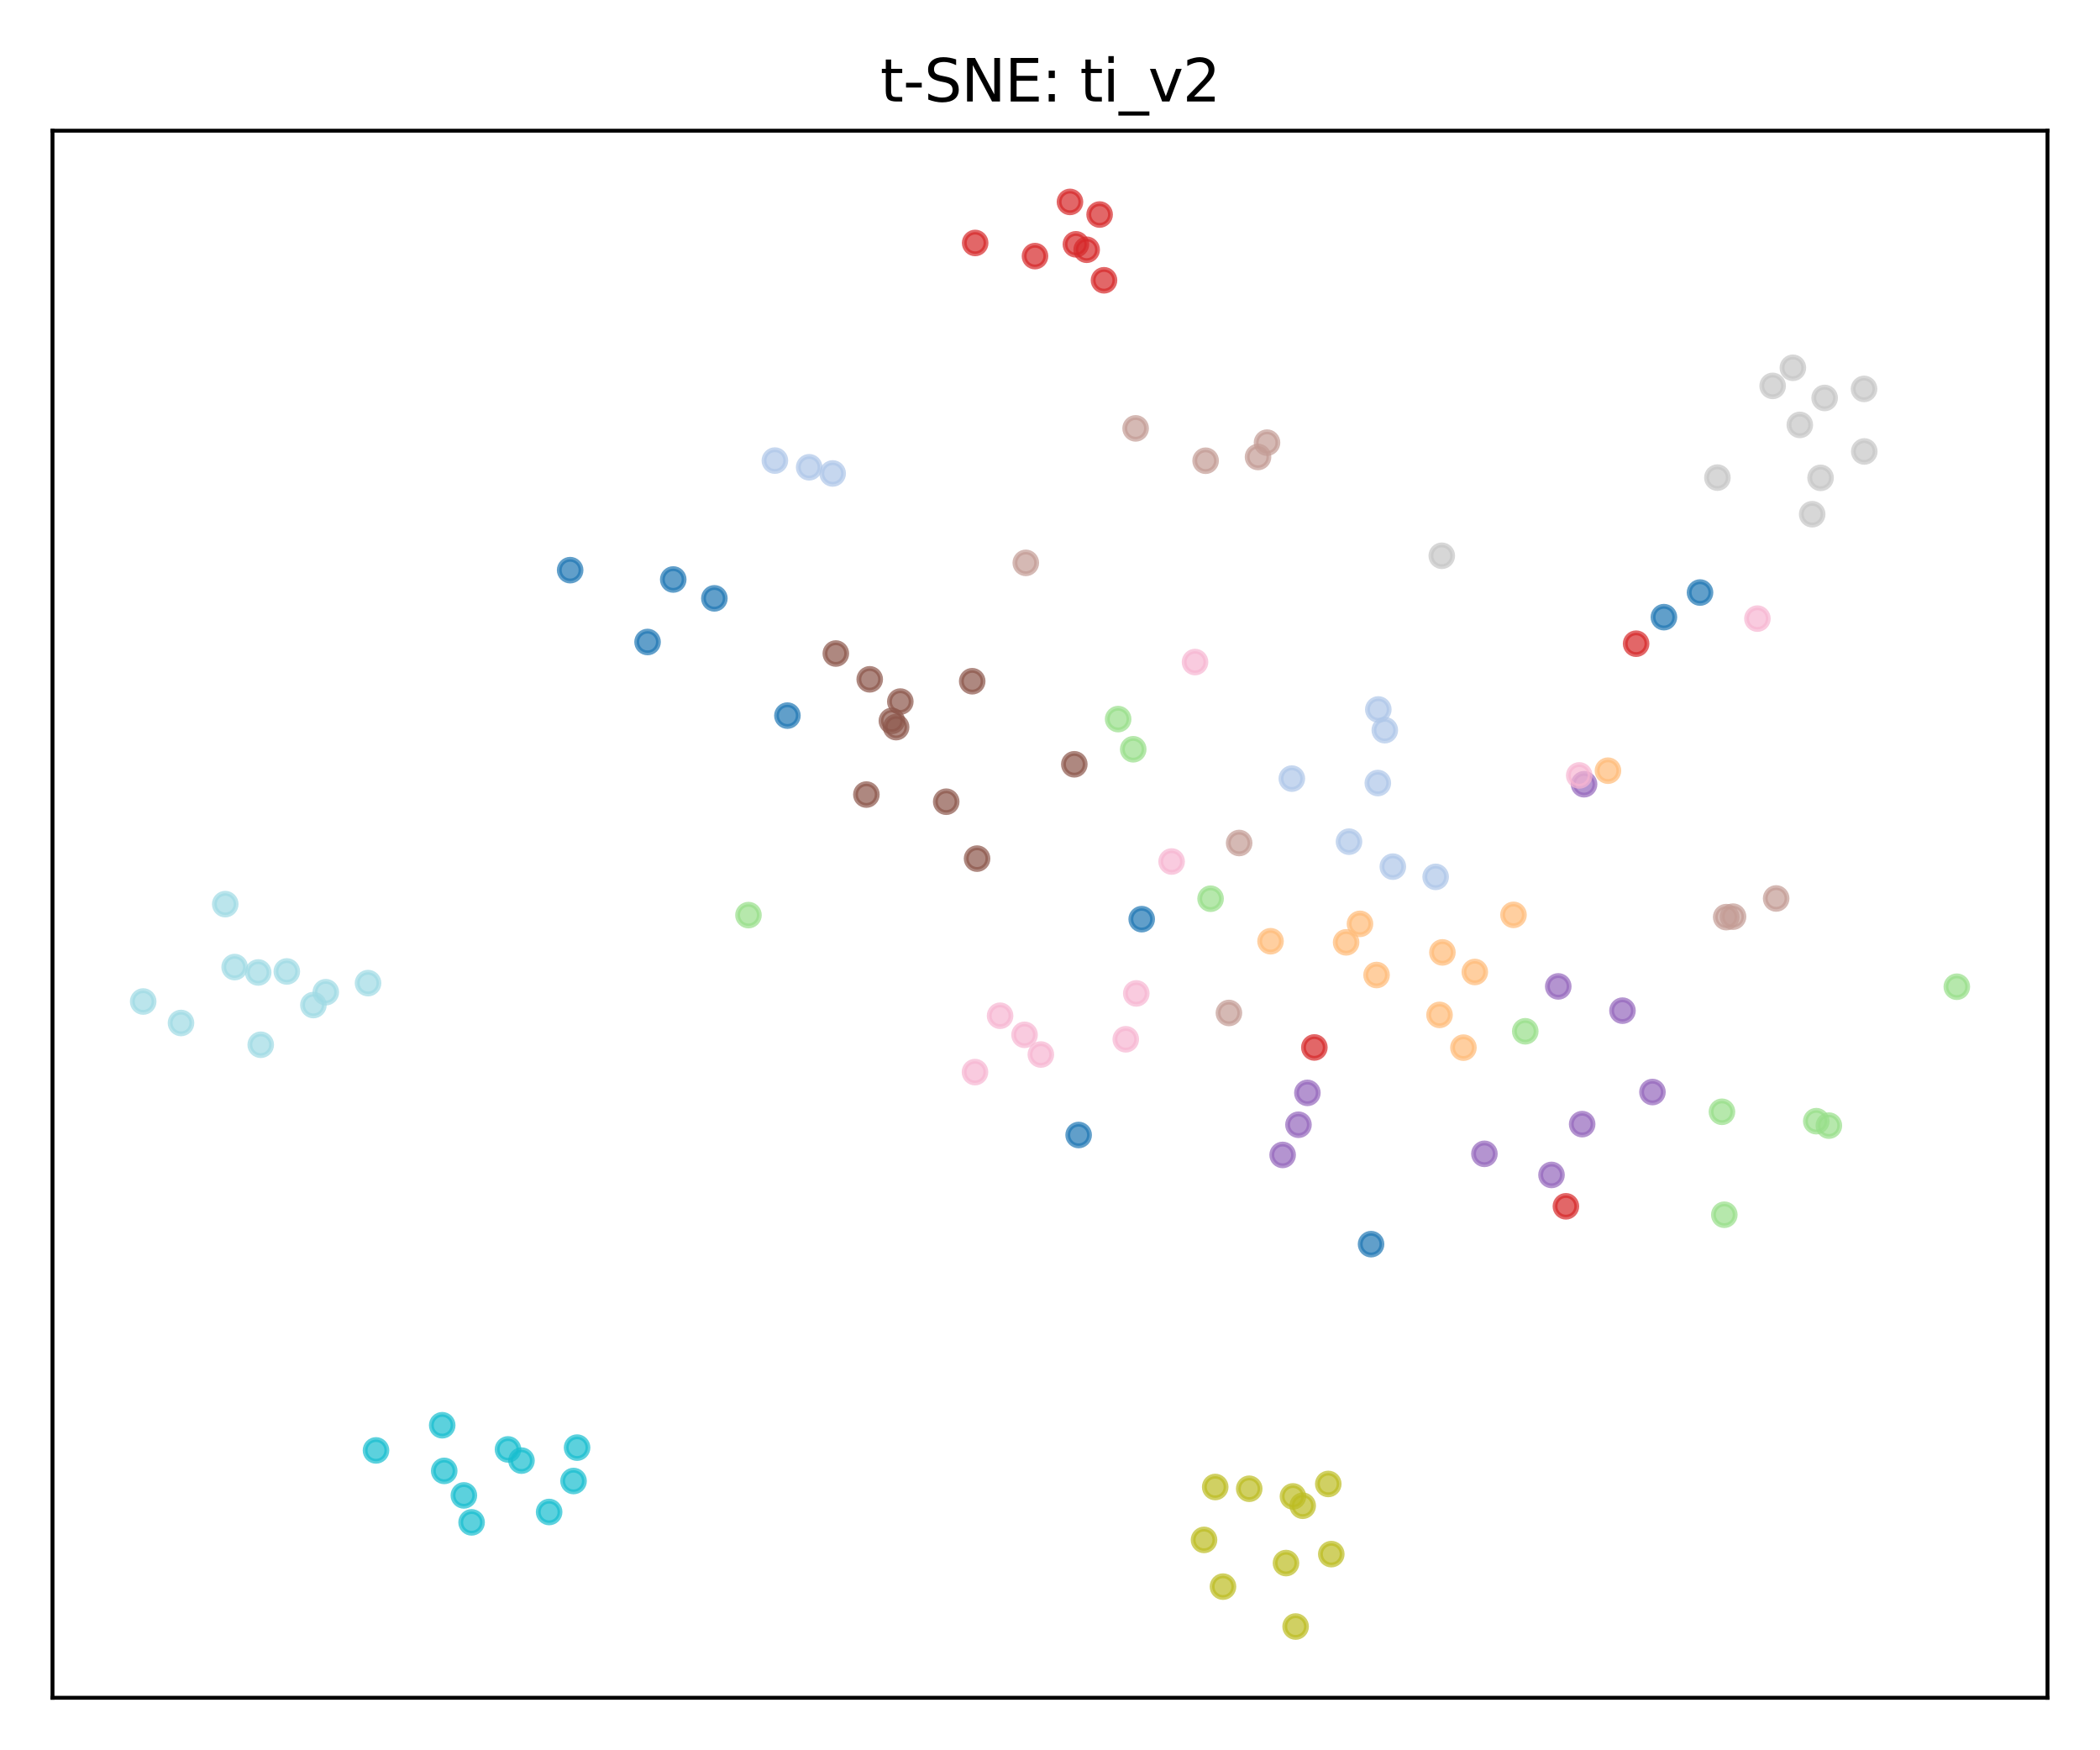 <?xml version="1.0" encoding="utf-8" standalone="no"?>
<!DOCTYPE svg PUBLIC "-//W3C//DTD SVG 1.1//EN"
  "http://www.w3.org/Graphics/SVG/1.1/DTD/svg11.dtd">
<svg xmlns:xlink="http://www.w3.org/1999/xlink" width="432pt" height="360pt" viewBox="0 0 432 360" xmlns="http://www.w3.org/2000/svg" version="1.1">
 <defs>
  <style type="text/css">*{stroke-linejoin: round; stroke-linecap: butt}</style>
 </defs>
 <g id="figure_1">
  <g id="patch_1">
   <path d="M 0 360 
L 432 360 
L 432 0 
L 0 0 
z
" style="fill: #ffffff"/>
  </g>
  <g id="axes_1">
   <g id="patch_2">
    <path d="M 10.8 349.2 
L 421.2 349.2 
L 421.2 26.88 
L 10.8 26.88 
z
" style="fill: #ffffff"/>
   </g>
   <g id="PathCollection_1">
    <defs>
     <path id="C0_0_45e8066d90" d="M 0 2.236 
C 0.593 2.236 1.162 2 1.581 1.581 
C 2 1.162 2.236 0.593 2.236 -0 
C 2.236 -0.593 2 -1.162 1.581 -1.581 
C 1.162 -2 0.593 -2.236 0 -2.236 
C -0.593 -2.236 -1.162 -2 -1.581 -1.581 
C -2 -1.162 -2.236 -0.593 -2.236 0 
C -2.236 0.593 -2 1.162 -1.581 1.581 
C -1.162 2 -0.593 2.236 0 2.236 
z
"/>
    </defs>
    <g clip-path="url(#p6277945b25)">
     <use xlink:href="#C0_0_45e8066d90" x="349.719" y="121.875" style="fill: #1f77b4; fill-opacity: 0.7; stroke: #1f77b4; stroke-opacity: 0.7"/>
    </g>
    <g clip-path="url(#p6277945b25)">
     <use xlink:href="#C0_0_45e8066d90" x="234.864" y="189.054" style="fill: #1f77b4; fill-opacity: 0.7; stroke: #1f77b4; stroke-opacity: 0.7"/>
    </g>
    <g clip-path="url(#p6277945b25)">
     <use xlink:href="#C0_0_45e8066d90" x="342.291" y="126.937" style="fill: #1f77b4; fill-opacity: 0.7; stroke: #1f77b4; stroke-opacity: 0.7"/>
    </g>
    <g clip-path="url(#p6277945b25)">
     <use xlink:href="#C0_0_45e8066d90" x="138.495" y="119.19" style="fill: #1f77b4; fill-opacity: 0.7; stroke: #1f77b4; stroke-opacity: 0.7"/>
    </g>
    <g clip-path="url(#p6277945b25)">
     <use xlink:href="#C0_0_45e8066d90" x="161.981" y="147.188" style="fill: #1f77b4; fill-opacity: 0.7; stroke: #1f77b4; stroke-opacity: 0.7"/>
    </g>
    <g clip-path="url(#p6277945b25)">
     <use xlink:href="#C0_0_45e8066d90" x="146.957" y="123.069" style="fill: #1f77b4; fill-opacity: 0.7; stroke: #1f77b4; stroke-opacity: 0.7"/>
    </g>
    <g clip-path="url(#p6277945b25)">
     <use xlink:href="#C0_0_45e8066d90" x="282.047" y="255.898" style="fill: #1f77b4; fill-opacity: 0.7; stroke: #1f77b4; stroke-opacity: 0.7"/>
    </g>
    <g clip-path="url(#p6277945b25)">
     <use xlink:href="#C0_0_45e8066d90" x="117.287" y="117.27" style="fill: #1f77b4; fill-opacity: 0.7; stroke: #1f77b4; stroke-opacity: 0.7"/>
    </g>
    <g clip-path="url(#p6277945b25)">
     <use xlink:href="#C0_0_45e8066d90" x="221.891" y="233.45" style="fill: #1f77b4; fill-opacity: 0.7; stroke: #1f77b4; stroke-opacity: 0.7"/>
    </g>
    <g clip-path="url(#p6277945b25)">
     <use xlink:href="#C0_0_45e8066d90" x="133.213" y="132.047" style="fill: #1f77b4; fill-opacity: 0.7; stroke: #1f77b4; stroke-opacity: 0.7"/>
    </g>
    <g clip-path="url(#p6277945b25)">
     <use xlink:href="#C0_0_45e8066d90" x="159.404" y="94.735" style="fill: #aec7e8; fill-opacity: 0.7; stroke: #aec7e8; stroke-opacity: 0.7"/>
    </g>
    <g clip-path="url(#p6277945b25)">
     <use xlink:href="#C0_0_45e8066d90" x="166.457" y="96.11" style="fill: #aec7e8; fill-opacity: 0.7; stroke: #aec7e8; stroke-opacity: 0.7"/>
    </g>
    <g clip-path="url(#p6277945b25)">
     <use xlink:href="#C0_0_45e8066d90" x="171.293" y="97.381" style="fill: #aec7e8; fill-opacity: 0.7; stroke: #aec7e8; stroke-opacity: 0.7"/>
    </g>
    <g clip-path="url(#p6277945b25)">
     <use xlink:href="#C0_0_45e8066d90" x="284.872" y="150.182" style="fill: #aec7e8; fill-opacity: 0.7; stroke: #aec7e8; stroke-opacity: 0.7"/>
    </g>
    <g clip-path="url(#p6277945b25)">
     <use xlink:href="#C0_0_45e8066d90" x="295.335" y="180.355" style="fill: #aec7e8; fill-opacity: 0.7; stroke: #aec7e8; stroke-opacity: 0.7"/>
    </g>
    <g clip-path="url(#p6277945b25)">
     <use xlink:href="#C0_0_45e8066d90" x="265.749" y="160.147" style="fill: #aec7e8; fill-opacity: 0.7; stroke: #aec7e8; stroke-opacity: 0.7"/>
    </g>
    <g clip-path="url(#p6277945b25)">
     <use xlink:href="#C0_0_45e8066d90" x="277.51" y="173.117" style="fill: #aec7e8; fill-opacity: 0.7; stroke: #aec7e8; stroke-opacity: 0.7"/>
    </g>
    <g clip-path="url(#p6277945b25)">
     <use xlink:href="#C0_0_45e8066d90" x="283.438" y="161.054" style="fill: #aec7e8; fill-opacity: 0.7; stroke: #aec7e8; stroke-opacity: 0.7"/>
    </g>
    <g clip-path="url(#p6277945b25)">
     <use xlink:href="#C0_0_45e8066d90" x="286.525" y="178.254" style="fill: #aec7e8; fill-opacity: 0.7; stroke: #aec7e8; stroke-opacity: 0.7"/>
    </g>
    <g clip-path="url(#p6277945b25)">
     <use xlink:href="#C0_0_45e8066d90" x="283.538" y="145.926" style="fill: #aec7e8; fill-opacity: 0.7; stroke: #aec7e8; stroke-opacity: 0.7"/>
    </g>
    <g clip-path="url(#p6277945b25)">
     <use xlink:href="#C0_0_45e8066d90" x="330.78" y="158.516" style="fill: #ffbb78; fill-opacity: 0.7; stroke: #ffbb78; stroke-opacity: 0.7"/>
    </g>
    <g clip-path="url(#p6277945b25)">
     <use xlink:href="#C0_0_45e8066d90" x="303.389" y="199.92" style="fill: #ffbb78; fill-opacity: 0.7; stroke: #ffbb78; stroke-opacity: 0.7"/>
    </g>
    <g clip-path="url(#p6277945b25)">
     <use xlink:href="#C0_0_45e8066d90" x="261.368" y="193.597" style="fill: #ffbb78; fill-opacity: 0.7; stroke: #ffbb78; stroke-opacity: 0.7"/>
    </g>
    <g clip-path="url(#p6277945b25)">
     <use xlink:href="#C0_0_45e8066d90" x="283.179" y="200.542" style="fill: #ffbb78; fill-opacity: 0.7; stroke: #ffbb78; stroke-opacity: 0.7"/>
    </g>
    <g clip-path="url(#p6277945b25)">
     <use xlink:href="#C0_0_45e8066d90" x="301.049" y="215.482" style="fill: #ffbb78; fill-opacity: 0.7; stroke: #ffbb78; stroke-opacity: 0.7"/>
    </g>
    <g clip-path="url(#p6277945b25)">
     <use xlink:href="#C0_0_45e8066d90" x="311.349" y="188.173" style="fill: #ffbb78; fill-opacity: 0.7; stroke: #ffbb78; stroke-opacity: 0.7"/>
    </g>
    <g clip-path="url(#p6277945b25)">
     <use xlink:href="#C0_0_45e8066d90" x="279.766" y="190.019" style="fill: #ffbb78; fill-opacity: 0.7; stroke: #ffbb78; stroke-opacity: 0.7"/>
    </g>
    <g clip-path="url(#p6277945b25)">
     <use xlink:href="#C0_0_45e8066d90" x="296.723" y="195.891" style="fill: #ffbb78; fill-opacity: 0.7; stroke: #ffbb78; stroke-opacity: 0.7"/>
    </g>
    <g clip-path="url(#p6277945b25)">
     <use xlink:href="#C0_0_45e8066d90" x="296.133" y="208.746" style="fill: #ffbb78; fill-opacity: 0.7; stroke: #ffbb78; stroke-opacity: 0.7"/>
    </g>
    <g clip-path="url(#p6277945b25)">
     <use xlink:href="#C0_0_45e8066d90" x="276.917" y="193.823" style="fill: #ffbb78; fill-opacity: 0.7; stroke: #ffbb78; stroke-opacity: 0.7"/>
    </g>
    <g clip-path="url(#p6277945b25)">
     <use xlink:href="#C0_0_45e8066d90" x="249.034" y="184.851" style="fill: #98df8a; fill-opacity: 0.7; stroke: #98df8a; stroke-opacity: 0.7"/>
    </g>
    <g clip-path="url(#p6277945b25)">
     <use xlink:href="#C0_0_45e8066d90" x="233.119" y="154.11" style="fill: #98df8a; fill-opacity: 0.7; stroke: #98df8a; stroke-opacity: 0.7"/>
    </g>
    <g clip-path="url(#p6277945b25)">
     <use xlink:href="#C0_0_45e8066d90" x="402.545" y="202.953" style="fill: #98df8a; fill-opacity: 0.7; stroke: #98df8a; stroke-opacity: 0.7"/>
    </g>
    <g clip-path="url(#p6277945b25)">
     <use xlink:href="#C0_0_45e8066d90" x="153.97" y="188.221" style="fill: #98df8a; fill-opacity: 0.7; stroke: #98df8a; stroke-opacity: 0.7"/>
    </g>
    <g clip-path="url(#p6277945b25)">
     <use xlink:href="#C0_0_45e8066d90" x="373.634" y="230.606" style="fill: #98df8a; fill-opacity: 0.7; stroke: #98df8a; stroke-opacity: 0.7"/>
    </g>
    <g clip-path="url(#p6277945b25)">
     <use xlink:href="#C0_0_45e8066d90" x="354.229" y="228.674" style="fill: #98df8a; fill-opacity: 0.7; stroke: #98df8a; stroke-opacity: 0.7"/>
    </g>
    <g clip-path="url(#p6277945b25)">
     <use xlink:href="#C0_0_45e8066d90" x="313.77" y="212.117" style="fill: #98df8a; fill-opacity: 0.7; stroke: #98df8a; stroke-opacity: 0.7"/>
    </g>
    <g clip-path="url(#p6277945b25)">
     <use xlink:href="#C0_0_45e8066d90" x="376.224" y="231.518" style="fill: #98df8a; fill-opacity: 0.7; stroke: #98df8a; stroke-opacity: 0.7"/>
    </g>
    <g clip-path="url(#p6277945b25)">
     <use xlink:href="#C0_0_45e8066d90" x="354.717" y="249.851" style="fill: #98df8a; fill-opacity: 0.7; stroke: #98df8a; stroke-opacity: 0.7"/>
    </g>
    <g clip-path="url(#p6277945b25)">
     <use xlink:href="#C0_0_45e8066d90" x="230.016" y="147.906" style="fill: #98df8a; fill-opacity: 0.7; stroke: #98df8a; stroke-opacity: 0.7"/>
    </g>
    <g clip-path="url(#p6277945b25)">
     <use xlink:href="#C0_0_45e8066d90" x="270.383" y="215.44" style="fill: #d62728; fill-opacity: 0.7; stroke: #d62728; stroke-opacity: 0.7"/>
    </g>
    <g clip-path="url(#p6277945b25)">
     <use xlink:href="#C0_0_45e8066d90" x="200.605" y="49.973" style="fill: #d62728; fill-opacity: 0.7; stroke: #d62728; stroke-opacity: 0.7"/>
    </g>
    <g clip-path="url(#p6277945b25)">
     <use xlink:href="#C0_0_45e8066d90" x="336.572" y="132.397" style="fill: #d62728; fill-opacity: 0.7; stroke: #d62728; stroke-opacity: 0.7"/>
    </g>
    <g clip-path="url(#p6277945b25)">
     <use xlink:href="#C0_0_45e8066d90" x="322.129" y="248.116" style="fill: #d62728; fill-opacity: 0.7; stroke: #d62728; stroke-opacity: 0.7"/>
    </g>
    <g clip-path="url(#p6277945b25)">
     <use xlink:href="#C0_0_45e8066d90" x="220.109" y="41.531" style="fill: #d62728; fill-opacity: 0.7; stroke: #d62728; stroke-opacity: 0.7"/>
    </g>
    <g clip-path="url(#p6277945b25)">
     <use xlink:href="#C0_0_45e8066d90" x="223.543" y="51.372" style="fill: #d62728; fill-opacity: 0.7; stroke: #d62728; stroke-opacity: 0.7"/>
    </g>
    <g clip-path="url(#p6277945b25)">
     <use xlink:href="#C0_0_45e8066d90" x="212.912" y="52.678" style="fill: #d62728; fill-opacity: 0.7; stroke: #d62728; stroke-opacity: 0.7"/>
    </g>
    <g clip-path="url(#p6277945b25)">
     <use xlink:href="#C0_0_45e8066d90" x="221.327" y="50.251" style="fill: #d62728; fill-opacity: 0.7; stroke: #d62728; stroke-opacity: 0.7"/>
    </g>
    <g clip-path="url(#p6277945b25)">
     <use xlink:href="#C0_0_45e8066d90" x="227.109" y="57.65" style="fill: #d62728; fill-opacity: 0.7; stroke: #d62728; stroke-opacity: 0.7"/>
    </g>
    <g clip-path="url(#p6277945b25)">
     <use xlink:href="#C0_0_45e8066d90" x="226.207" y="44.125" style="fill: #d62728; fill-opacity: 0.7; stroke: #d62728; stroke-opacity: 0.7"/>
    </g>
    <g clip-path="url(#p6277945b25)">
     <use xlink:href="#C0_0_45e8066d90" x="267.114" y="231.34" style="fill: #9467bd; fill-opacity: 0.7; stroke: #9467bd; stroke-opacity: 0.7"/>
    </g>
    <g clip-path="url(#p6277945b25)">
     <use xlink:href="#C0_0_45e8066d90" x="268.948" y="224.783" style="fill: #9467bd; fill-opacity: 0.7; stroke: #9467bd; stroke-opacity: 0.7"/>
    </g>
    <g clip-path="url(#p6277945b25)">
     <use xlink:href="#C0_0_45e8066d90" x="263.858" y="237.548" style="fill: #9467bd; fill-opacity: 0.7; stroke: #9467bd; stroke-opacity: 0.7"/>
    </g>
    <g clip-path="url(#p6277945b25)">
     <use xlink:href="#C0_0_45e8066d90" x="325.864" y="161.304" style="fill: #9467bd; fill-opacity: 0.7; stroke: #9467bd; stroke-opacity: 0.7"/>
    </g>
    <g clip-path="url(#p6277945b25)">
     <use xlink:href="#C0_0_45e8066d90" x="333.766" y="207.875" style="fill: #9467bd; fill-opacity: 0.7; stroke: #9467bd; stroke-opacity: 0.7"/>
    </g>
    <g clip-path="url(#p6277945b25)">
     <use xlink:href="#C0_0_45e8066d90" x="325.473" y="231.213" style="fill: #9467bd; fill-opacity: 0.7; stroke: #9467bd; stroke-opacity: 0.7"/>
    </g>
    <g clip-path="url(#p6277945b25)">
     <use xlink:href="#C0_0_45e8066d90" x="319.168" y="241.661" style="fill: #9467bd; fill-opacity: 0.7; stroke: #9467bd; stroke-opacity: 0.7"/>
    </g>
    <g clip-path="url(#p6277945b25)">
     <use xlink:href="#C0_0_45e8066d90" x="305.365" y="237.321" style="fill: #9467bd; fill-opacity: 0.7; stroke: #9467bd; stroke-opacity: 0.7"/>
    </g>
    <g clip-path="url(#p6277945b25)">
     <use xlink:href="#C0_0_45e8066d90" x="320.556" y="202.885" style="fill: #9467bd; fill-opacity: 0.7; stroke: #9467bd; stroke-opacity: 0.7"/>
    </g>
    <g clip-path="url(#p6277945b25)">
     <use xlink:href="#C0_0_45e8066d90" x="339.933" y="224.612" style="fill: #9467bd; fill-opacity: 0.7; stroke: #9467bd; stroke-opacity: 0.7"/>
    </g>
    <g clip-path="url(#p6277945b25)">
     <use xlink:href="#C0_0_45e8066d90" x="199.997" y="140.116" style="fill: #8c564b; fill-opacity: 0.7; stroke: #8c564b; stroke-opacity: 0.7"/>
    </g>
    <g clip-path="url(#p6277945b25)">
     <use xlink:href="#C0_0_45e8066d90" x="183.471" y="148.267" style="fill: #8c564b; fill-opacity: 0.7; stroke: #8c564b; stroke-opacity: 0.7"/>
    </g>
    <g clip-path="url(#p6277945b25)">
     <use xlink:href="#C0_0_45e8066d90" x="200.997" y="176.603" style="fill: #8c564b; fill-opacity: 0.7; stroke: #8c564b; stroke-opacity: 0.7"/>
    </g>
    <g clip-path="url(#p6277945b25)">
     <use xlink:href="#C0_0_45e8066d90" x="194.652" y="164.897" style="fill: #8c564b; fill-opacity: 0.7; stroke: #8c564b; stroke-opacity: 0.7"/>
    </g>
    <g clip-path="url(#p6277945b25)">
     <use xlink:href="#C0_0_45e8066d90" x="171.941" y="134.419" style="fill: #8c564b; fill-opacity: 0.7; stroke: #8c564b; stroke-opacity: 0.7"/>
    </g>
    <g clip-path="url(#p6277945b25)">
     <use xlink:href="#C0_0_45e8066d90" x="185.208" y="144.303" style="fill: #8c564b; fill-opacity: 0.7; stroke: #8c564b; stroke-opacity: 0.7"/>
    </g>
    <g clip-path="url(#p6277945b25)">
     <use xlink:href="#C0_0_45e8066d90" x="178.913" y="139.726" style="fill: #8c564b; fill-opacity: 0.7; stroke: #8c564b; stroke-opacity: 0.7"/>
    </g>
    <g clip-path="url(#p6277945b25)">
     <use xlink:href="#C0_0_45e8066d90" x="221.003" y="157.201" style="fill: #8c564b; fill-opacity: 0.7; stroke: #8c564b; stroke-opacity: 0.7"/>
    </g>
    <g clip-path="url(#p6277945b25)">
     <use xlink:href="#C0_0_45e8066d90" x="178.227" y="163.428" style="fill: #8c564b; fill-opacity: 0.7; stroke: #8c564b; stroke-opacity: 0.7"/>
    </g>
    <g clip-path="url(#p6277945b25)">
     <use xlink:href="#C0_0_45e8066d90" x="184.342" y="149.555" style="fill: #8c564b; fill-opacity: 0.7; stroke: #8c564b; stroke-opacity: 0.7"/>
    </g>
    <g clip-path="url(#p6277945b25)">
     <use xlink:href="#C0_0_45e8066d90" x="356.513" y="188.539" style="fill: #c49c94; fill-opacity: 0.7; stroke: #c49c94; stroke-opacity: 0.7"/>
    </g>
    <g clip-path="url(#p6277945b25)">
     <use xlink:href="#C0_0_45e8066d90" x="254.911" y="173.39" style="fill: #c49c94; fill-opacity: 0.7; stroke: #c49c94; stroke-opacity: 0.7"/>
    </g>
    <g clip-path="url(#p6277945b25)">
     <use xlink:href="#C0_0_45e8066d90" x="260.644" y="91.044" style="fill: #c49c94; fill-opacity: 0.7; stroke: #c49c94; stroke-opacity: 0.7"/>
    </g>
    <g clip-path="url(#p6277945b25)">
     <use xlink:href="#C0_0_45e8066d90" x="355.103" y="188.635" style="fill: #c49c94; fill-opacity: 0.7; stroke: #c49c94; stroke-opacity: 0.7"/>
    </g>
    <g clip-path="url(#p6277945b25)">
     <use xlink:href="#C0_0_45e8066d90" x="248.012" y="94.763" style="fill: #c49c94; fill-opacity: 0.7; stroke: #c49c94; stroke-opacity: 0.7"/>
    </g>
    <g clip-path="url(#p6277945b25)">
     <use xlink:href="#C0_0_45e8066d90" x="233.614" y="88.107" style="fill: #c49c94; fill-opacity: 0.7; stroke: #c49c94; stroke-opacity: 0.7"/>
    </g>
    <g clip-path="url(#p6277945b25)">
     <use xlink:href="#C0_0_45e8066d90" x="365.382" y="184.798" style="fill: #c49c94; fill-opacity: 0.7; stroke: #c49c94; stroke-opacity: 0.7"/>
    </g>
    <g clip-path="url(#p6277945b25)">
     <use xlink:href="#C0_0_45e8066d90" x="211.021" y="115.772" style="fill: #c49c94; fill-opacity: 0.7; stroke: #c49c94; stroke-opacity: 0.7"/>
    </g>
    <g clip-path="url(#p6277945b25)">
     <use xlink:href="#C0_0_45e8066d90" x="258.794" y="93.993" style="fill: #c49c94; fill-opacity: 0.7; stroke: #c49c94; stroke-opacity: 0.7"/>
    </g>
    <g clip-path="url(#p6277945b25)">
     <use xlink:href="#C0_0_45e8066d90" x="252.806" y="208.347" style="fill: #c49c94; fill-opacity: 0.7; stroke: #c49c94; stroke-opacity: 0.7"/>
    </g>
    <g clip-path="url(#p6277945b25)">
     <use xlink:href="#C0_0_45e8066d90" x="241.017" y="177.197" style="fill: #f7b6d2; fill-opacity: 0.7; stroke: #f7b6d2; stroke-opacity: 0.7"/>
    </g>
    <g clip-path="url(#p6277945b25)">
     <use xlink:href="#C0_0_45e8066d90" x="245.835" y="136.172" style="fill: #f7b6d2; fill-opacity: 0.7; stroke: #f7b6d2; stroke-opacity: 0.7"/>
    </g>
    <g clip-path="url(#p6277945b25)">
     <use xlink:href="#C0_0_45e8066d90" x="231.587" y="213.762" style="fill: #f7b6d2; fill-opacity: 0.7; stroke: #f7b6d2; stroke-opacity: 0.7"/>
    </g>
    <g clip-path="url(#p6277945b25)">
     <use xlink:href="#C0_0_45e8066d90" x="200.569" y="220.512" style="fill: #f7b6d2; fill-opacity: 0.7; stroke: #f7b6d2; stroke-opacity: 0.7"/>
    </g>
    <g clip-path="url(#p6277945b25)">
     <use xlink:href="#C0_0_45e8066d90" x="210.766" y="212.846" style="fill: #f7b6d2; fill-opacity: 0.7; stroke: #f7b6d2; stroke-opacity: 0.7"/>
    </g>
    <g clip-path="url(#p6277945b25)">
     <use xlink:href="#C0_0_45e8066d90" x="233.75" y="204.325" style="fill: #f7b6d2; fill-opacity: 0.7; stroke: #f7b6d2; stroke-opacity: 0.7"/>
    </g>
    <g clip-path="url(#p6277945b25)">
     <use xlink:href="#C0_0_45e8066d90" x="324.873" y="159.489" style="fill: #f7b6d2; fill-opacity: 0.7; stroke: #f7b6d2; stroke-opacity: 0.7"/>
    </g>
    <g clip-path="url(#p6277945b25)">
     <use xlink:href="#C0_0_45e8066d90" x="361.523" y="127.237" style="fill: #f7b6d2; fill-opacity: 0.7; stroke: #f7b6d2; stroke-opacity: 0.7"/>
    </g>
    <g clip-path="url(#p6277945b25)">
     <use xlink:href="#C0_0_45e8066d90" x="214.116" y="216.896" style="fill: #f7b6d2; fill-opacity: 0.7; stroke: #f7b6d2; stroke-opacity: 0.7"/>
    </g>
    <g clip-path="url(#p6277945b25)">
     <use xlink:href="#C0_0_45e8066d90" x="205.733" y="208.921" style="fill: #f7b6d2; fill-opacity: 0.7; stroke: #f7b6d2; stroke-opacity: 0.7"/>
    </g>
    <g clip-path="url(#p6277945b25)">
     <use xlink:href="#C0_0_45e8066d90" x="375.355" y="81.853" style="fill: #c7c7c7; fill-opacity: 0.7; stroke: #c7c7c7; stroke-opacity: 0.7"/>
    </g>
    <g clip-path="url(#p6277945b25)">
     <use xlink:href="#C0_0_45e8066d90" x="383.508" y="92.858" style="fill: #c7c7c7; fill-opacity: 0.7; stroke: #c7c7c7; stroke-opacity: 0.7"/>
    </g>
    <g clip-path="url(#p6277945b25)">
     <use xlink:href="#C0_0_45e8066d90" x="368.82" y="75.647" style="fill: #c7c7c7; fill-opacity: 0.7; stroke: #c7c7c7; stroke-opacity: 0.7"/>
    </g>
    <g clip-path="url(#p6277945b25)">
     <use xlink:href="#C0_0_45e8066d90" x="372.79" y="105.766" style="fill: #c7c7c7; fill-opacity: 0.7; stroke: #c7c7c7; stroke-opacity: 0.7"/>
    </g>
    <g clip-path="url(#p6277945b25)">
     <use xlink:href="#C0_0_45e8066d90" x="383.46" y="79.99" style="fill: #c7c7c7; fill-opacity: 0.7; stroke: #c7c7c7; stroke-opacity: 0.7"/>
    </g>
    <g clip-path="url(#p6277945b25)">
     <use xlink:href="#C0_0_45e8066d90" x="353.296" y="98.238" style="fill: #c7c7c7; fill-opacity: 0.7; stroke: #c7c7c7; stroke-opacity: 0.7"/>
    </g>
    <g clip-path="url(#p6277945b25)">
     <use xlink:href="#C0_0_45e8066d90" x="374.517" y="98.283" style="fill: #c7c7c7; fill-opacity: 0.7; stroke: #c7c7c7; stroke-opacity: 0.7"/>
    </g>
    <g clip-path="url(#p6277945b25)">
     <use xlink:href="#C0_0_45e8066d90" x="370.246" y="87.396" style="fill: #c7c7c7; fill-opacity: 0.7; stroke: #c7c7c7; stroke-opacity: 0.7"/>
    </g>
    <g clip-path="url(#p6277945b25)">
     <use xlink:href="#C0_0_45e8066d90" x="296.595" y="114.314" style="fill: #c7c7c7; fill-opacity: 0.7; stroke: #c7c7c7; stroke-opacity: 0.7"/>
    </g>
    <g clip-path="url(#p6277945b25)">
     <use xlink:href="#C0_0_45e8066d90" x="364.658" y="79.37" style="fill: #c7c7c7; fill-opacity: 0.7; stroke: #c7c7c7; stroke-opacity: 0.7"/>
    </g>
    <g clip-path="url(#p6277945b25)">
     <use xlink:href="#C0_0_45e8066d90" x="247.686" y="316.73" style="fill: #bcbd22; fill-opacity: 0.7; stroke: #bcbd22; stroke-opacity: 0.7"/>
    </g>
    <g clip-path="url(#p6277945b25)">
     <use xlink:href="#C0_0_45e8066d90" x="273.866" y="319.655" style="fill: #bcbd22; fill-opacity: 0.7; stroke: #bcbd22; stroke-opacity: 0.7"/>
    </g>
    <g clip-path="url(#p6277945b25)">
     <use xlink:href="#C0_0_45e8066d90" x="267.985" y="309.701" style="fill: #bcbd22; fill-opacity: 0.7; stroke: #bcbd22; stroke-opacity: 0.7"/>
    </g>
    <g clip-path="url(#p6277945b25)">
     <use xlink:href="#C0_0_45e8066d90" x="251.585" y="326.339" style="fill: #bcbd22; fill-opacity: 0.7; stroke: #bcbd22; stroke-opacity: 0.7"/>
    </g>
    <g clip-path="url(#p6277945b25)">
     <use xlink:href="#C0_0_45e8066d90" x="273.245" y="305.221" style="fill: #bcbd22; fill-opacity: 0.7; stroke: #bcbd22; stroke-opacity: 0.7"/>
    </g>
    <g clip-path="url(#p6277945b25)">
     <use xlink:href="#C0_0_45e8066d90" x="264.549" y="321.494" style="fill: #bcbd22; fill-opacity: 0.7; stroke: #bcbd22; stroke-opacity: 0.7"/>
    </g>
    <g clip-path="url(#p6277945b25)">
     <use xlink:href="#C0_0_45e8066d90" x="266.527" y="334.549" style="fill: #bcbd22; fill-opacity: 0.7; stroke: #bcbd22; stroke-opacity: 0.7"/>
    </g>
    <g clip-path="url(#p6277945b25)">
     <use xlink:href="#C0_0_45e8066d90" x="256.983" y="306.209" style="fill: #bcbd22; fill-opacity: 0.7; stroke: #bcbd22; stroke-opacity: 0.7"/>
    </g>
    <g clip-path="url(#p6277945b25)">
     <use xlink:href="#C0_0_45e8066d90" x="249.988" y="305.85" style="fill: #bcbd22; fill-opacity: 0.7; stroke: #bcbd22; stroke-opacity: 0.7"/>
    </g>
    <g clip-path="url(#p6277945b25)">
     <use xlink:href="#C0_0_45e8066d90" x="265.98" y="307.784" style="fill: #bcbd22; fill-opacity: 0.7; stroke: #bcbd22; stroke-opacity: 0.7"/>
    </g>
    <g clip-path="url(#p6277945b25)">
     <use xlink:href="#C0_0_45e8066d90" x="77.349" y="298.323" style="fill: #17becf; fill-opacity: 0.7; stroke: #17becf; stroke-opacity: 0.7"/>
    </g>
    <g clip-path="url(#p6277945b25)">
     <use xlink:href="#C0_0_45e8066d90" x="95.425" y="307.578" style="fill: #17becf; fill-opacity: 0.7; stroke: #17becf; stroke-opacity: 0.7"/>
    </g>
    <g clip-path="url(#p6277945b25)">
     <use xlink:href="#C0_0_45e8066d90" x="97.013" y="313.122" style="fill: #17becf; fill-opacity: 0.7; stroke: #17becf; stroke-opacity: 0.7"/>
    </g>
    <g clip-path="url(#p6277945b25)">
     <use xlink:href="#C0_0_45e8066d90" x="118.713" y="297.748" style="fill: #17becf; fill-opacity: 0.7; stroke: #17becf; stroke-opacity: 0.7"/>
    </g>
    <g clip-path="url(#p6277945b25)">
     <use xlink:href="#C0_0_45e8066d90" x="91.382" y="302.534" style="fill: #17becf; fill-opacity: 0.7; stroke: #17becf; stroke-opacity: 0.7"/>
    </g>
    <g clip-path="url(#p6277945b25)">
     <use xlink:href="#C0_0_45e8066d90" x="90.968" y="293.147" style="fill: #17becf; fill-opacity: 0.7; stroke: #17becf; stroke-opacity: 0.7"/>
    </g>
    <g clip-path="url(#p6277945b25)">
     <use xlink:href="#C0_0_45e8066d90" x="107.274" y="300.419" style="fill: #17becf; fill-opacity: 0.7; stroke: #17becf; stroke-opacity: 0.7"/>
    </g>
    <g clip-path="url(#p6277945b25)">
     <use xlink:href="#C0_0_45e8066d90" x="117.985" y="304.617" style="fill: #17becf; fill-opacity: 0.7; stroke: #17becf; stroke-opacity: 0.7"/>
    </g>
    <g clip-path="url(#p6277945b25)">
     <use xlink:href="#C0_0_45e8066d90" x="104.503" y="298.119" style="fill: #17becf; fill-opacity: 0.7; stroke: #17becf; stroke-opacity: 0.7"/>
    </g>
    <g clip-path="url(#p6277945b25)">
     <use xlink:href="#C0_0_45e8066d90" x="112.964" y="310.99" style="fill: #17becf; fill-opacity: 0.7; stroke: #17becf; stroke-opacity: 0.7"/>
    </g>
    <g clip-path="url(#p6277945b25)">
     <use xlink:href="#C0_0_45e8066d90" x="48.269" y="198.909" style="fill: #9edae5; fill-opacity: 0.7; stroke: #9edae5; stroke-opacity: 0.7"/>
    </g>
    <g clip-path="url(#p6277945b25)">
     <use xlink:href="#C0_0_45e8066d90" x="53.635" y="214.887" style="fill: #9edae5; fill-opacity: 0.7; stroke: #9edae5; stroke-opacity: 0.7"/>
    </g>
    <g clip-path="url(#p6277945b25)">
     <use xlink:href="#C0_0_45e8066d90" x="29.455" y="205.993" style="fill: #9edae5; fill-opacity: 0.7; stroke: #9edae5; stroke-opacity: 0.7"/>
    </g>
    <g clip-path="url(#p6277945b25)">
     <use xlink:href="#C0_0_45e8066d90" x="75.712" y="202.206" style="fill: #9edae5; fill-opacity: 0.7; stroke: #9edae5; stroke-opacity: 0.7"/>
    </g>
    <g clip-path="url(#p6277945b25)">
     <use xlink:href="#C0_0_45e8066d90" x="64.47" y="206.722" style="fill: #9edae5; fill-opacity: 0.7; stroke: #9edae5; stroke-opacity: 0.7"/>
    </g>
    <g clip-path="url(#p6277945b25)">
     <use xlink:href="#C0_0_45e8066d90" x="46.336" y="185.963" style="fill: #9edae5; fill-opacity: 0.7; stroke: #9edae5; stroke-opacity: 0.7"/>
    </g>
    <g clip-path="url(#p6277945b25)">
     <use xlink:href="#C0_0_45e8066d90" x="53.115" y="200.017" style="fill: #9edae5; fill-opacity: 0.7; stroke: #9edae5; stroke-opacity: 0.7"/>
    </g>
    <g clip-path="url(#p6277945b25)">
     <use xlink:href="#C0_0_45e8066d90" x="67.021" y="204.078" style="fill: #9edae5; fill-opacity: 0.7; stroke: #9edae5; stroke-opacity: 0.7"/>
    </g>
    <g clip-path="url(#p6277945b25)">
     <use xlink:href="#C0_0_45e8066d90" x="37.234" y="210.408" style="fill: #9edae5; fill-opacity: 0.7; stroke: #9edae5; stroke-opacity: 0.7"/>
    </g>
    <g clip-path="url(#p6277945b25)">
     <use xlink:href="#C0_0_45e8066d90" x="59" y="199.81" style="fill: #9edae5; fill-opacity: 0.7; stroke: #9edae5; stroke-opacity: 0.7"/>
    </g>
   </g>
   <g id="matplotlib.axis_1"/>
   <g id="matplotlib.axis_2"/>
   <g id="patch_3">
    <path d="M 10.8 349.2 
L 10.8 26.88 
" style="fill: none; stroke: #000000; stroke-width: 0.8; stroke-linejoin: miter; stroke-linecap: square"/>
   </g>
   <g id="patch_4">
    <path d="M 421.2 349.2 
L 421.2 26.88 
" style="fill: none; stroke: #000000; stroke-width: 0.8; stroke-linejoin: miter; stroke-linecap: square"/>
   </g>
   <g id="patch_5">
    <path d="M 10.8 349.2 
L 421.2 349.2 
" style="fill: none; stroke: #000000; stroke-width: 0.8; stroke-linejoin: miter; stroke-linecap: square"/>
   </g>
   <g id="patch_6">
    <path d="M 10.8 26.88 
L 421.2 26.88 
" style="fill: none; stroke: #000000; stroke-width: 0.8; stroke-linejoin: miter; stroke-linecap: square"/>
   </g>
   <g id="text_1">
    <!-- t-SNE: ti_v2 -->
    <g transform="translate(181.078 20.88) scale(0.12 -0.12)">
     <defs>
      <path id="DejaVuSans-74" d="M 1172 4494 
L 1172 3500 
L 2356 3500 
L 2356 3053 
L 1172 3053 
L 1172 1153 
Q 1172 725 1289 603 
Q 1406 481 1766 481 
L 2356 481 
L 2356 0 
L 1766 0 
Q 1100 0 847 248 
Q 594 497 594 1153 
L 594 3053 
L 172 3053 
L 172 3500 
L 594 3500 
L 594 4494 
L 1172 4494 
z
" transform="scale(0.016)"/>
      <path id="DejaVuSans-2d" d="M 313 2009 
L 1997 2009 
L 1997 1497 
L 313 1497 
L 313 2009 
z
" transform="scale(0.016)"/>
      <path id="DejaVuSans-53" d="M 3425 4513 
L 3425 3897 
Q 3066 4069 2747 4153 
Q 2428 4238 2131 4238 
Q 1616 4238 1336 4038 
Q 1056 3838 1056 3469 
Q 1056 3159 1242 3001 
Q 1428 2844 1947 2747 
L 2328 2669 
Q 3034 2534 3370 2195 
Q 3706 1856 3706 1288 
Q 3706 609 3251 259 
Q 2797 -91 1919 -91 
Q 1588 -91 1214 -16 
Q 841 59 441 206 
L 441 856 
Q 825 641 1194 531 
Q 1563 422 1919 422 
Q 2459 422 2753 634 
Q 3047 847 3047 1241 
Q 3047 1584 2836 1778 
Q 2625 1972 2144 2069 
L 1759 2144 
Q 1053 2284 737 2584 
Q 422 2884 422 3419 
Q 422 4038 858 4394 
Q 1294 4750 2059 4750 
Q 2388 4750 2728 4690 
Q 3069 4631 3425 4513 
z
" transform="scale(0.016)"/>
      <path id="DejaVuSans-4e" d="M 628 4666 
L 1478 4666 
L 3547 763 
L 3547 4666 
L 4159 4666 
L 4159 0 
L 3309 0 
L 1241 3903 
L 1241 0 
L 628 0 
L 628 4666 
z
" transform="scale(0.016)"/>
      <path id="DejaVuSans-45" d="M 628 4666 
L 3578 4666 
L 3578 4134 
L 1259 4134 
L 1259 2753 
L 3481 2753 
L 3481 2222 
L 1259 2222 
L 1259 531 
L 3634 531 
L 3634 0 
L 628 0 
L 628 4666 
z
" transform="scale(0.016)"/>
      <path id="DejaVuSans-3a" d="M 750 794 
L 1409 794 
L 1409 0 
L 750 0 
L 750 794 
z
M 750 3309 
L 1409 3309 
L 1409 2516 
L 750 2516 
L 750 3309 
z
" transform="scale(0.016)"/>
      <path id="DejaVuSans-20" transform="scale(0.016)"/>
      <path id="DejaVuSans-69" d="M 603 3500 
L 1178 3500 
L 1178 0 
L 603 0 
L 603 3500 
z
M 603 4863 
L 1178 4863 
L 1178 4134 
L 603 4134 
L 603 4863 
z
" transform="scale(0.016)"/>
      <path id="DejaVuSans-5f" d="M 3263 -1063 
L 3263 -1509 
L -63 -1509 
L -63 -1063 
L 3263 -1063 
z
" transform="scale(0.016)"/>
      <path id="DejaVuSans-76" d="M 191 3500 
L 800 3500 
L 1894 563 
L 2988 3500 
L 3597 3500 
L 2284 0 
L 1503 0 
L 191 3500 
z
" transform="scale(0.016)"/>
      <path id="DejaVuSans-32" d="M 1228 531 
L 3431 531 
L 3431 0 
L 469 0 
L 469 531 
Q 828 903 1448 1529 
Q 2069 2156 2228 2338 
Q 2531 2678 2651 2914 
Q 2772 3150 2772 3378 
Q 2772 3750 2511 3984 
Q 2250 4219 1831 4219 
Q 1534 4219 1204 4116 
Q 875 4013 500 3803 
L 500 4441 
Q 881 4594 1212 4672 
Q 1544 4750 1819 4750 
Q 2544 4750 2975 4387 
Q 3406 4025 3406 3419 
Q 3406 3131 3298 2873 
Q 3191 2616 2906 2266 
Q 2828 2175 2409 1742 
Q 1991 1309 1228 531 
z
" transform="scale(0.016)"/>
     </defs>
     <use xlink:href="#DejaVuSans-74"/>
     <use xlink:href="#DejaVuSans-2d" transform="translate(39.209 0)"/>
     <use xlink:href="#DejaVuSans-53" transform="translate(75.293 0)"/>
     <use xlink:href="#DejaVuSans-4e" transform="translate(138.77 0)"/>
     <use xlink:href="#DejaVuSans-45" transform="translate(213.574 0)"/>
     <use xlink:href="#DejaVuSans-3a" transform="translate(276.758 0)"/>
     <use xlink:href="#DejaVuSans-20" transform="translate(310.449 0)"/>
     <use xlink:href="#DejaVuSans-74" transform="translate(342.236 0)"/>
     <use xlink:href="#DejaVuSans-69" transform="translate(381.445 0)"/>
     <use xlink:href="#DejaVuSans-5f" transform="translate(409.229 0)"/>
     <use xlink:href="#DejaVuSans-76" transform="translate(459.229 0)"/>
     <use xlink:href="#DejaVuSans-32" transform="translate(518.408 0)"/>
    </g>
   </g>
  </g>
 </g>
 <defs>
  <clipPath id="p6277945b25">
   <rect x="10.8" y="26.88" width="410.4" height="322.32"/>
  </clipPath>
 </defs>
</svg>
